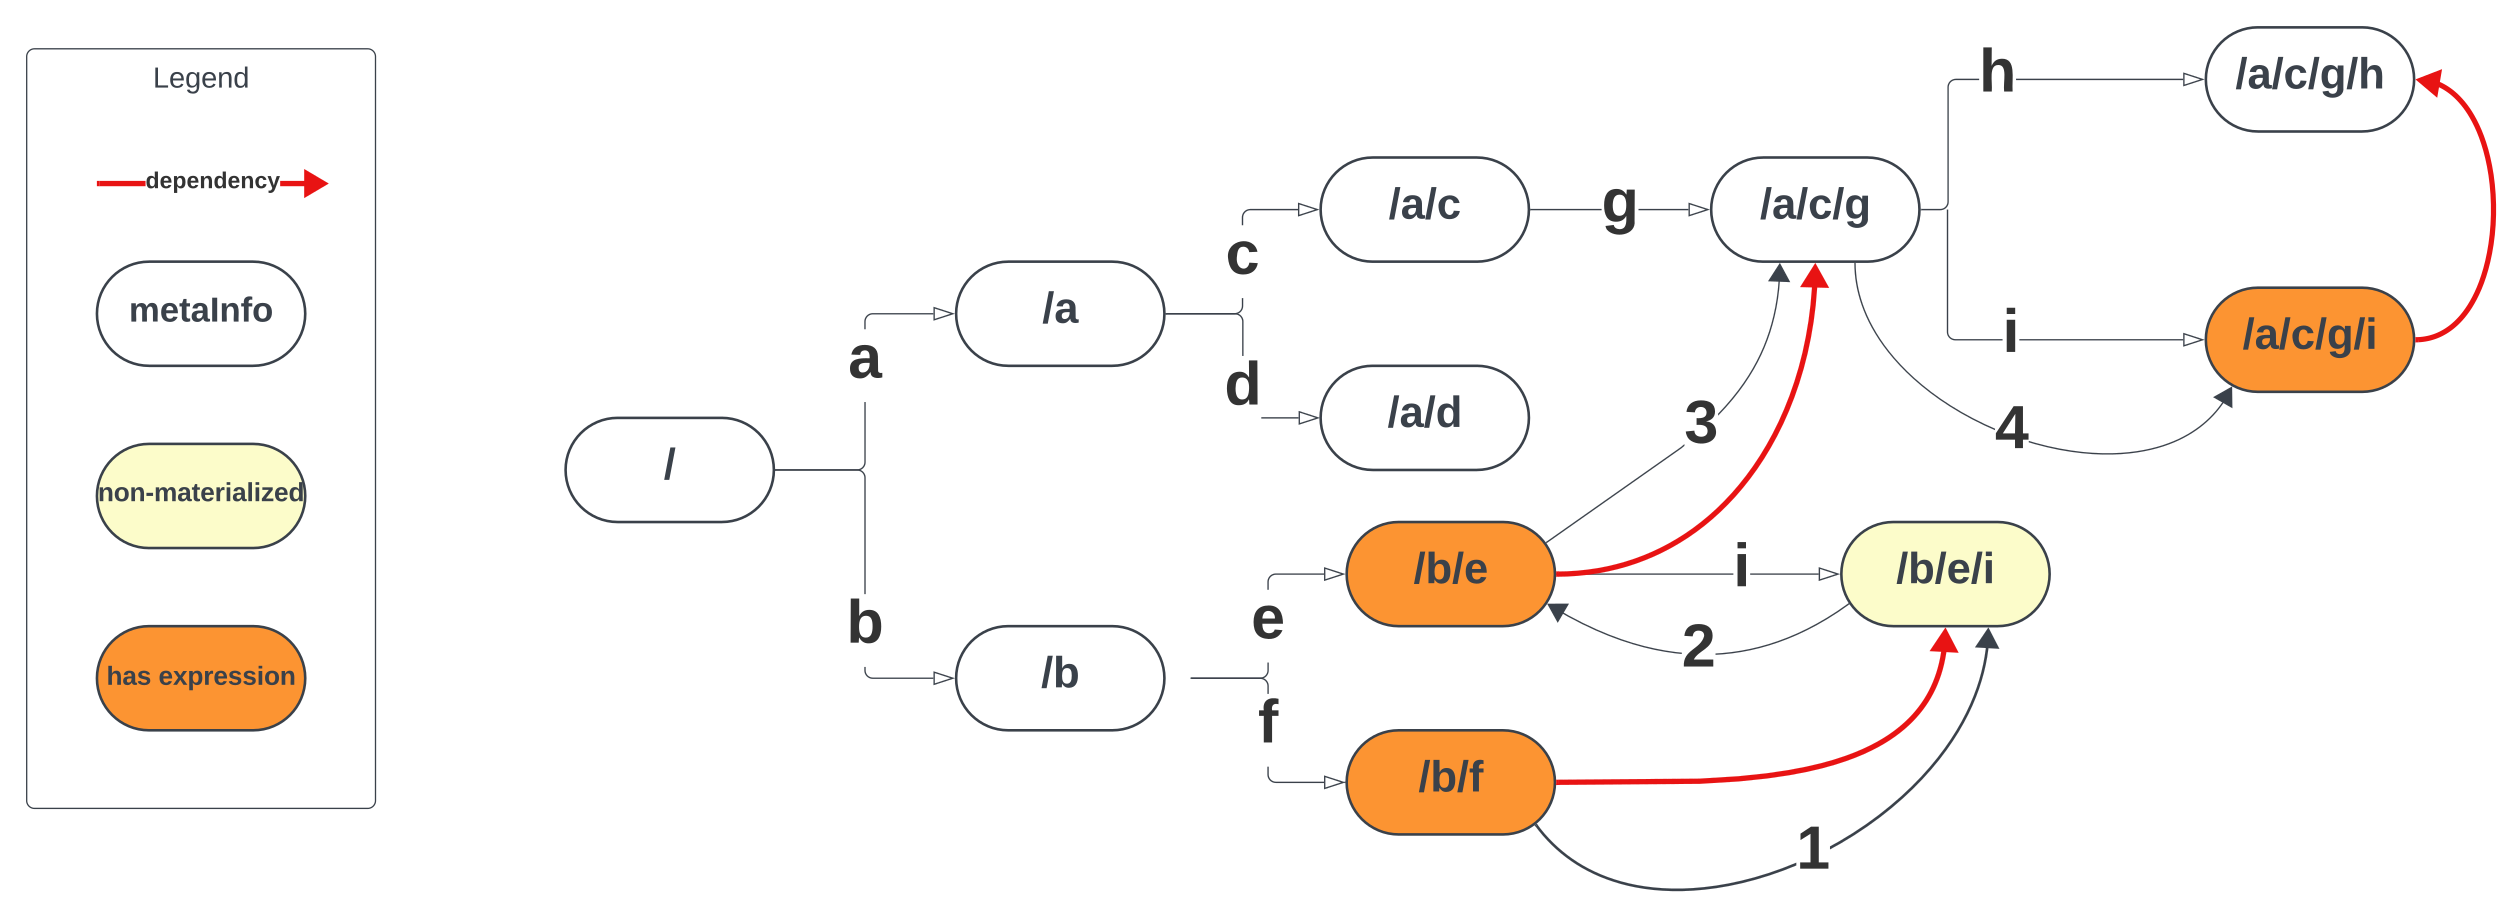 <svg xmlns="http://www.w3.org/2000/svg" xmlns:xlink="http://www.w3.org/1999/xlink" xmlns:lucid="lucid" width="1920.43" height="688.94"><g transform="translate(697.55 -389)" lucid:page-tab-id="psbGqmE.dBSt"><path d="M-1000 0h2500v1500h-2500z" fill="#fff"/><path d="M-32.58 744.02l-.08 1-.23 1-.38.93-.54.87-.66.78-.78.66-.87.53-.94.38-1 .24-1 .08h-62.5v-1h62.47l.88-.07.84-.2.8-.33.73-.45.66-.56.57-.67.45-.73.33-.8.2-.84.07-.88v-46.13h1zM19.54 630.5h-46.6l-.88.07-.84.2-.8.33-.73.45-.66.56-.56.67-.46.73-.33.8-.2.84-.08.88v5.83h-1v-5.87l.08-1 .24-1 .4-.93.52-.87.67-.78.77-.66.87-.53.94-.38 1-.24 1-.08h46.64z" stroke="#3a414a" stroke-width=".05" fill="#3a414a"/><path d="M-101.56 750.5h-.55l.02-.5v-.5h.52z" fill="#3a414a"/><path d="M-101.54 750.52h-.6l.04-.5-.02-.54h.58zm-.53-1l.02.5-.03.46h.5v-.96z" stroke="#3a414a" stroke-width=".05" fill="#3a414a"/><path d="M34.3 630l-14.26 4.63v-9.26z" fill="#fff"/><path d="M35.92 630l-16.38 5.32v-10.64zm-15.38 3.95L32.7 630l-12.16-3.95z" stroke="#3a414a" stroke-width=".05" fill="#3a414a"/><use xlink:href="#a" transform="matrix(1,0,0,1,-46.039,641.846) translate(0 37.333)"/><path d="M257.42 624.02l-.07 1-.24 1-.38.93-.54.87-.66.78-.78.66-.87.53-.94.38-1 .24-1 .08h-52.5v-1h52.47l.88-.07.84-.2.8-.33.74-.45.65-.56.57-.67.45-.73.33-.8.2-.84.07-.88V618h1zm42.12-73.52h-36.6l-.88.07-.84.2-.8.33-.73.45-.66.56-.56.67-.46.73-.33.8-.2.84-.08.88V562h-1v-6.02l.08-1 .24-1 .4-.93.52-.87.67-.78.77-.66.87-.53.94-.38 1-.24 1-.08h36.64z" stroke="#3a414a" stroke-width=".05" fill="#3a414a"/><path d="M198.44 630.5h-.55l.03-.5-.02-.5h.54z" fill="#3a414a"/><path d="M198.46 630.52h-.6l.04-.5-.02-.54h.58zm-.53-1l.02.5-.03.46h.5v-.96z" stroke="#3a414a" stroke-width=".05" fill="#3a414a"/><path d="M314.3 550l-14.26 4.63v-9.26z" fill="#fff"/><path d="M315.92 550l-16.38 5.32v-10.64zm-15.38 3.95L312.7 550l-12.16-3.95z" stroke="#3a414a" stroke-width=".05" fill="#3a414a"/><use xlink:href="#b" transform="matrix(1,0,0,1,243.961,562) translate(0 37.333)"/><path d="M300.04 709.5v1h-28.67v-1zm-47.85-79.92l.98.24.94.4.88.52.77.66.66.78.54.87.4.94.23.98.07 1v26.46h-1v-26.42l-.07-.88-.2-.84-.33-.8-.45-.73-.56-.66-.65-.55-.73-.45-.8-.33-.84-.2-.88-.07h-52.73v-1h52.77z" stroke="#3a414a" stroke-width=".05" fill="#3a414a"/><path d="M198.44 630.5h-.55l.03-.5-.02-.5h.54z" fill="#3a414a"/><path d="M198.46 630.52h-.6l.04-.5-.02-.54h.58zm-.53-1l.02.5-.03.46h.5v-.96z" stroke="#3a414a" stroke-width=".05" fill="#3a414a"/><path d="M314.8 710l-14.26 4.63v-9.26z" fill="#fff"/><path d="M316.42 710l-16.38 5.32v-10.64zm-15.38 3.95L313.2 710l-12.16-3.95z" stroke="#3a414a" stroke-width=".05" fill="#3a414a"/><use xlink:href="#c" transform="matrix(1,0,0,1,242.979,662.44) translate(0 37.333)"/><path d="M-32.58 903.98l.07.88.2.84.32.8.46.73.55.66.66.55.73.45.8.33.83.2.88.07h46.6v1H-27.1l-1-.08-1-.24-.93-.4-.87-.52-.77-.66-.67-.78-.53-.87-.4-.94-.23-.98-.08-1v-2.66h1zm-5.48-154.4l1 .24.94.4.86.52.78.66.66.78.54.87.4.94.23.98.07 1v89.38h-1v-89.34l-.07-.88-.2-.84-.33-.8-.45-.73-.56-.66-.64-.55-.74-.45-.8-.33-.84-.2-.88-.07h-62.48v-1h62.52z" stroke="#3a414a" stroke-width=".05" fill="#3a414a"/><path d="M-101.56 750.5h-.55l.02-.5v-.5h.52z" fill="#3a414a"/><path d="M-101.54 750.52h-.6l.04-.5-.02-.54h.58zm-.53-1l.02.5-.03.46h.5v-.96z" stroke="#3a414a" stroke-width=".05" fill="#3a414a"/><path d="M34.3 910l-14.26 4.63v-9.26z" fill="#fff"/><path d="M35.92 910l-16.38 5.32v-10.64zm-15.38 3.95L32.7 910l-12.16-3.95z" stroke="#3a414a" stroke-width=".05" fill="#3a414a"/><use xlink:href="#d" transform="matrix(1,0,0,1,-47.271,845.357) translate(0 37.333)"/><path d="M277.05 904.02l-.08 1-.24 1-.4.93-.52.87-.65.78-.78.66-.87.53-.94.38-1 .24-1 .08h-52.9v-1h52.87l.88-.07.85-.2.8-.33.73-.45.66-.56.56-.67.45-.73.33-.8.2-.84.07-.88V898h1zm42.5-73.52h-36.98l-.88.07-.85.2-.8.33-.73.45-.66.56-.56.67-.45.73-.33.8-.2.84-.07.88V842h-1v-6.02l.08-1 .24-1 .38-.93.54-.87.65-.78.78-.66.87-.53.94-.38 1-.24 1-.08h37z" stroke="#3a414a" stroke-width=".05" fill="#3a414a"/><path d="M217.7 910.5h-.53v-1h.52z" stroke="#3a414a" stroke-width=".05" fill="#3a414a"/><path d="M334.3 830l-14.26 4.63v-9.26z" fill="#fff"/><path d="M335.92 830l-16.38 5.32v-10.64zm-15.38 3.95L332.7 830l-12.16-3.95z" stroke="#3a414a" stroke-width=".05" fill="#3a414a"/><use xlink:href="#e" transform="matrix(1,0,0,1,263.585,842) translate(0 37.333)"/><path d="M277.05 983.98l.07.88.2.84.33.8.45.73.56.66.66.55.73.45.8.33.84.2.87.07h36.97v1h-37l-1-.08-1-.24-.94-.4-.87-.52-.78-.66-.66-.78-.55-.87-.38-.94-.24-.98-.08-1V978h1zm-5.5-74.4l1 .24.95.4.87.52.78.66.66.78.54.87.4.94.23.98.08 1V922h-1v-5.98l-.07-.88-.2-.84-.33-.8-.45-.73-.56-.66-.66-.55-.74-.45-.8-.33-.83-.2-.87-.07h-52.86v-1h52.9z" stroke="#3a414a" stroke-width=".05" fill="#3a414a"/><path d="M217.7 910.5h-.53v-1h.52z" stroke="#3a414a" stroke-width=".05" fill="#3a414a"/><path d="M334.3 990l-14.26 4.63v-9.26z" fill="#fff"/><path d="M335.92 990l-16.38 5.32v-10.64zm-15.38 3.95L332.7 990l-12.16-3.95z" stroke="#3a414a" stroke-width=".05" fill="#3a414a"/><use xlink:href="#f" transform="matrix(1,0,0,1,268.835,922) translate(0 37.333)"/><path d="M532.73 550.5h-54.3v-1h54.3zm66.8 0h-38.4v-1h38.4z" stroke="#3a414a" stroke-width=".05" fill="#3a414a"/><path d="M478.44 550.5h-.55l.03-.5-.02-.5h.54z" fill="#3a414a"/><path d="M478.46 550.52h-.6l.04-.5-.02-.54h.58zm-.53-1l.02.5-.03.46h.5v-.96z" stroke="#3a414a" stroke-width=".05" fill="#3a414a"/><path d="M614.3 550l-14.26 4.63v-9.26z" fill="#fff"/><path d="M615.92 550l-16.38 5.32v-10.64zm-15.38 3.95L612.7 550l-12.16-3.95z" stroke="#3a414a" stroke-width=".05" fill="#3a414a"/><use xlink:href="#g" transform="matrix(1,0,0,1,532.729,522) translate(0 37.333)"/><path d="M822.73 450.5h-17.8l-.87.07-.83.2-.8.33-.74.45-.66.56-.56.67-.46.73-.32.8-.2.84-.08.88v88l-.07 1-.24 1-.38.93-.54.87-.66.78-.77.66-.87.53-.95.38-1 .24-1 .08h-14.5v-1h14.47l.88-.07.84-.2.8-.33.74-.45.65-.56.57-.67.45-.73.33-.8.2-.84.07-.88v-88l.08-1 .24-1 .4-.93.52-.87.67-.78.77-.66.87-.53.94-.38 1-.24 1-.08h17.83zm156.8 0h-128.4v-1h128.4z" stroke="#3a414a" stroke-width=".05" fill="#3a414a"/><path d="M778.44 550.5h-.55l.02-.5v-.5h.52z" fill="#3a414a"/><path d="M778.46 550.52h-.6l.04-.5-.02-.54h.58zm-.53-1l.02.5-.03.46h.5v-.96z" stroke="#3a414a" stroke-width=".05" fill="#3a414a"/><path d="M994.3 450l-14.26 4.63v-9.26z" fill="#fff"/><path d="M995.92 450l-16.38 5.32v-10.64zm-15.38 3.95L992.7 450l-12.16-3.95z" stroke="#3a414a" stroke-width=".05" fill="#3a414a"/><use xlink:href="#h" transform="matrix(1,0,0,1,822.729,422) translate(0 37.333)"/><path d="M798.96 643.98l.06.88.2.84.34.8.45.73.57.66.65.55.74.45.8.33.84.2.88.07h36.23v1h-36.26l-1-.08-1-.24-.94-.4-.87-.52-.77-.66-.66-.78-.54-.87-.4-.94-.23-.98-.07-1V550.5h1zm180.58 5.52v1H853.67v-1zM798.96 550.5h-1v-.5h1z" stroke="#3a414a" stroke-width=".05" fill="#3a414a"/><path d="M994.3 650l-14.26 4.63v-9.26z" fill="#fff"/><path d="M995.92 650l-16.38 5.32v-10.64zm-15.38 3.95L992.7 650l-12.16-3.95z" stroke="#3a414a" stroke-width=".05" fill="#3a414a"/><use xlink:href="#i" transform="matrix(1,0,0,1,840.708,622) translate(0 37.333)"/><path d="M-143.08 710c22.1 0 40 17.9 40 40s-17.9 40-40 40h-80c-22.1 0-40-17.9-40-40s17.9-40 40-40z" stroke="#3a414a" stroke-width="2" fill="#fff"/><use xlink:href="#j" transform="matrix(1,0,0,1,-258.077,715) translate(70.37 41.979)"/><path d="M156.92 590c22.1 0 40 17.9 40 40s-17.9 40-40 40h-80c-22.1 0-40-17.9-40-40s17.9-40 40-40z" stroke="#3a414a" stroke-width="2" fill="#fff"/><use xlink:href="#k" transform="matrix(1,0,0,1,41.923,595) translate(61.111 41.979)"/><path d="M156.92 870c22.1 0 40 17.9 40 40s-17.9 40-40 40h-80c-22.1 0-40-17.9-40-40s17.9-40 40-40z" stroke="#3a414a" stroke-width="2" fill="#fff"/><use xlink:href="#l" transform="matrix(1,0,0,1,41.923,875) translate(60.231 41.979)"/><path d="M436.92 670c22.1 0 40 17.9 40 40s-17.9 40-40 40h-80c-22.1 0-40-17.9-40-40s17.9-40 40-40z" stroke="#3a414a" stroke-width="2" fill="#fff"/><use xlink:href="#m" transform="matrix(1,0,0,1,321.923,675) translate(46.343 41.979)"/><path d="M456.92 950c22.1 0 40 17.9 40 40s-17.9 40-40 40h-80c-22.1 0-40-17.9-40-40s17.9-40 40-40z" stroke="#3a414a" stroke-width="2" fill="#fc9432"/><use xlink:href="#n" transform="matrix(1,0,0,1,341.923,955) translate(50.093 41.979)"/><path d="M335.82 990h-.2.2" stroke="#3a414a" stroke-linejoin="round" fill="none"/><path d="M335.92 990l.02.5h-.53v-1h.55z" stroke="#3a414a" stroke-width=".05" fill="#3a414a"/><path d="M335.92 990l.02.5h-.13v-1h.15z" stroke="#3a414a" stroke-width=".05" fill="#3a414a"/><path d="M436.92 510c22.1 0 40 17.9 40 40s-17.9 40-40 40h-80c-22.1 0-40-17.9-40-40s17.9-40 40-40z" stroke="#3a414a" stroke-width="2" fill="#fff"/><use xlink:href="#o" transform="matrix(1,0,0,1,321.923,515) translate(47.222 41.979)"/><path d="M736.92 510c22.1 0 40 17.9 40 40s-17.9 40-40 40h-80c-22.1 0-40-17.9-40-40s17.9-40 40-40z" stroke="#3a414a" stroke-width="2" fill="#fff"/><use xlink:href="#p" transform="matrix(1,0,0,1,621.923,515) translate(32.454 41.979)"/><path d="M1116.92 410c22.1 0 40 17.9 40 40s-17.9 40-40 40h-80c-22.1 0-40-17.9-40-40s17.9-40 40-40z" stroke="#3a414a" stroke-width="2" fill="#fff"/><use xlink:href="#q" transform="matrix(1,0,0,1,1001.923,415) translate(17.685 41.979)"/><path d="M1116.92 610c22.1 0 40 17.9 40 40s-17.9 40-40 40h-80c-22.1 0-40-17.9-40-40s17.9-40 40-40z" stroke="#3a414a" stroke-width="2" fill="#fc9432"/><use xlink:href="#r" transform="matrix(1,0,0,1,1001.923,615) translate(23.194 41.979)"/><path d="M456.92 790c22.1 0 40 17.9 40 40s-17.9 40-40 40h-80c-22.1 0-40-17.9-40-40s17.9-40 40-40z" stroke="#3a414a" stroke-width="2" fill="#fc9432"/><use xlink:href="#s" transform="matrix(1,0,0,1,341.923,795) translate(46.343 41.979)"/><path d="M836.92 790c22.1 0 40 17.9 40 40s-17.9 40-40 40h-80c-22.1 0-40-17.9-40-40s17.9-40 40-40z" stroke="#3a414a" stroke-width="2" fill="#fcfcca"/><use xlink:href="#t" transform="matrix(1,0,0,1,721.923,795) translate(37.083 41.979)"/><path d="M633.93 830.5h-135.5v-1h135.5zm65.6 0H646.9v-1h52.64z" stroke="#3a414a" stroke-width=".05" fill="#3a414a"/><path d="M498.44 830.5h-.55l.03-.5-.02-.5h.54z" fill="#3a414a"/><path d="M498.46 830.52h-.6l.04-.5-.02-.54h.58zm-.53-1l.02.5-.03.46h.5v-.96z" stroke="#3a414a" stroke-width=".05" fill="#3a414a"/><path d="M714.3 830l-14.26 4.63v-9.26z" fill="#fff"/><path d="M715.92 830l-16.38 5.32v-10.64zm-15.38 3.95L712.7 830l-12.16-3.95z" stroke="#3a414a" stroke-width=".05" fill="#3a414a"/><use xlink:href="#i" transform="matrix(1,0,0,1,633.927,802) translate(0 37.333)"/><path d="M698.57 604.3l-.26 6.27-1.07 12.86-1.6 12.65-2.1 12.37L691 660.5l-3 11.68-3.4 11.26-3.76 10.83-4.1 10.37-4.4 9.9-4.68 9.4-4.9 8.92-5.1 8.44-5.3 7.97-5.46 7.5-5.6 7.06-5.7 6.63-5.84 6.2-5.93 5.82-6.02 5.43-6.13 5.08-6.2 4.7-6.3 4.4-6.4 4.04-6.47 3.75-6.58 3.44-6.68 3.15-6.8 2.86-6.9 2.58-7.06 2.3-7.2 2-7.35 1.72-7.52 1.44-7.72 1.14-7.93.83-8.17.53-6.4.13-.07-4 6.3-.13 8-.5 7.76-.82 7.56-1.1 7.36-1.4 7.2-1.7 7.02-1.96 6.9-2.24 6.75-2.5 6.64-2.8 6.52-3.08 6.43-3.36 6.33-3.66 6.25-3.96 6.16-4.28 6.07-4.62 6-4.96 5.9-5.3 5.8-5.7 5.73-6.1 5.6-6.5 5.5-6.93 5.35-7.37 5.2-7.83 5.02-8.3 4.83-8.77 4.6-9.25 4.32-9.74 4.05-10.22 3.7-10.67 3.36-11.1 2.96-11.5 2.5-11.9 2.08-12.2 1.57-12.5 1.07-12.7.26-6.16z" stroke="#e81313" stroke-width=".05" fill="#e81313"/><path d="M500.02 831.96l-2.22.04.13-2-.08-2 2.1-.04z" fill="#e81313"/><path d="M500.05 831.98l-2.28.05.13-2.02-.07-2.02 2.13-.05zm-2.17-3.95l.07 1.98-.12 1.98 2.17-.05-.1-3.95z" stroke="#e81313" stroke-width=".05" fill="#e81313"/><path d="M704.08 608.05l-15.26-.43 8-12.7z" fill="#e81313"/><path d="M707.53 610.15l-22.28-.63L696.92 591zm-15.15-4.43l8.25.23-3.93-7.1z" stroke="#e81313" stroke-width=".05" fill="#e81313"/><path d="M1159.93 649.96l1.9-.12 1.86-.2 1.8-.27 1.8-.34 1.75-.4 1.72-.5 1.7-.54 1.7-.64 1.66-.7 1.66-.78 1.64-.87 1.65-.94 1.65-1.05 1.66-1.15 1.68-1.26 1.67-1.4 1.7-1.52 1.7-1.68 1.73-1.83 1.74-2.02 1.76-2.23 1.78-2.45 1.8-2.7 1.8-3 1.82-3.3 1.82-3.66 1.8-4.02 1.76-4.46 1.7-4.92 1.63-5.4 1.5-5.87 1.35-6.38 1.16-6.84.92-7.24.64-7.57.32-7.8v-7.83l-.32-7.78-.64-7.58-.9-7.25-1.17-6.84-1.35-6.37-1.5-5.88-1.64-5.4-1.7-4.9-1.77-4.47-1.8-4.02-1.82-3.66-1.82-3.3-1.8-3-1.8-2.7-1.78-2.45-1.76-2.22-1.75-2.02-1.72-1.84-1.7-1.68-1.7-1.52-1.68-1.4-1.67-1.26-1.65-1.15-1.66-1.06-1.66-.95-1.66-.88-1.66-.78-1.67-.7-1.68-.63-1.5-.48" stroke="#e81313" stroke-width="4" stroke-linejoin="round" fill="none"/><path d="M1160.02 651.96l-2.22.04.13-2-.08-2 2.1-.04z" stroke="#e81313" stroke-width=".05" fill="#e81313"/><path d="M1161.8 450.65l14-5.4-2.54 15.07z" stroke="#e81313" stroke-width="4" fill="#e81313"/><path d="M798.27 884.37l-.06.73-.62 4.98-.8 4.68-.93 4.42-1.07 4.18-1.2 3.98-1.33 3.8-1.44 3.65-1.55 3.5-1.7 3.4-1.8 3.28-1.92 3.2-2.07 3.1-2.2 3.04-2.37 2.98-2.54 2.93-2.7 2.88-2.92 2.86-3.14 2.83-3.4 2.8-3.66 2.77-4 2.78-4.36 2.77-4.8 2.77-5.3 2.75-5.9 2.77-6.6 2.77-7.44 2.76-8.5 2.76-9.83 2.74-11.5 2.7-13.78 2.62-16.92 2.48-21.67 2.26-30.15 1.85-108.14.82-.03-4 108.04-.83 29.96-1.84 21.5-2.24 16.75-2.47 13.6-2.6 11.36-2.64 9.68-2.7 8.35-2.72 7.3-2.7 6.44-2.7 5.74-2.7 5.16-2.7 4.65-2.68 4.23-2.68 3.86-2.68 3.53-2.7 3.26-2.68 3-2.7 2.8-2.75 2.6-2.75 2.4-2.8 2.26-2.85 2.1-2.9 2-2.98 1.83-3.04 1.72-3.14 1.6-3.24 1.5-3.36 1.38-3.5 1.27-3.63 1.15-3.8 1.04-4.04.9-4.25.76-4.5.6-4.82.06-.64z" stroke="#e81313" stroke-width=".05" fill="#e81313"/><path d="M500 992h-2.2l.13-2-.08-2h2.1z" fill="#e81313"/><path d="M500.02 992l-2.25.03.13-2.02-.07-2.02 2.16-.02zm-2.14-3.98l.07 2-.12 1.96 2.14-.02-.03-3.95z" stroke="#e81313" stroke-width=".05" fill="#e81313"/><path d="M803.6 888.24l-15.25-.86 8.35-12.46z" fill="#e81313"/><path d="M807 890.44l-22.26-1.26L796.92 871zm-15.03-4.86l8.24.47-3.72-7.2z" stroke="#e81313" stroke-width=".05" fill="#e81313"/><path d="M-677.05 432.5a6 6 0 0 1 6-6h255.95a6 6 0 0 1 6 6V1004a6 6 0 0 1-6 6h-255.95a6 6 0 0 1-6-6z" stroke="#3a414a" fill="#fff"/><use xlink:href="#u" transform="matrix(1,0,0,1,-665.05,438.5) translate(84.963 17.778)"/><path d="M-503.08 590c22.1 0 40 17.9 40 40s-17.9 40-40 40h-80c-22.1 0-40-17.9-40-40s17.9-40 40-40z" stroke="#3a414a" stroke-width="2" fill="#fff"/><use xlink:href="#v" transform="matrix(1,0,0,1,-618.077,595) translate(19.593 41.021)"/><path d="M-585.78 532h-35.3v-4h35.3zm127.52 0h-24.06v-4h24.06z" stroke="#e81313" stroke-width=".05" fill="#e81313"/><path d="M-621.02 532h-2.06v-4h2.06z" stroke="#e81313" stroke-width=".05" fill="#e81313"/><path d="M-448.96 530l-12.9 7.64v-15.28z" fill="#e81313"/><path d="M-445.03 530l-18.84 11.14v-22.28zm-14.84 4.13l6.98-4.13-6.97-4.13z" stroke="#e81313" stroke-width=".05" fill="#e81313"/><use xlink:href="#w" transform="matrix(1,0,0,1,-585.782,519.333) translate(0 14.222)"/><path d="M-503.08 730c22.1 0 40 17.9 40 40s-17.9 40-40 40h-80c-22.1 0-40-17.9-40-40s17.9-40 40-40z" stroke="#3a414a" stroke-width="2" fill="#fcfcca"/><use xlink:href="#x" transform="matrix(1,0,0,1,-618.077,735) translate(-4.278 39)"/><path d="M-503.08 870c22.1 0 40 17.9 40 40s-17.9 40-40 40h-80c-22.1 0-40-17.9-40-40s17.9-40 40-40z" stroke="#3a414a" stroke-width="2" fill="#fc9432"/><use xlink:href="#y" transform="matrix(1,0,0,1,-618.077,875) translate(2.333 40.062)"/><use xlink:href="#z" transform="matrix(1,0,0,1,-618.077,875) translate(42.278 40.062)"/><path d="M485.95 1025.76l3.16 3.82 3.28 3.62 3.38 3.44 3.5 3.27 3.6 3.1 3.73 2.97 3.86 2.8 4.02 2.67 4.18 2.52 4.35 2.38 4.54 2.24 4.73 2.1 4.95 1.95 5.18 1.8 5.44 1.63 5.7 1.46 6 1.27 6.33 1.05 6.65.83 7.02.58 7.4.3h7.8l8.22-.37 8.63-.75 9.06-1.15 9.48-1.62 9.88-2.12 10.24-2.64 10.55-3.2 10.8-3.78 10.7-4.25v2.14l-10 3.98-10.87 3.8-10.63 3.22-10.32 2.67-9.96 2.14-9.57 1.63-9.14 1.17-8.72.75-8.3.35h-7.88l-7.48-.3-7.1-.58-6.74-.84-6.4-1.08-6.1-1.28-5.78-1.48-5.5-1.67-5.27-1.82-5.03-1.97-4.8-2.13-4.62-2.3-4.42-2.4-4.25-2.57-4.07-2.7-3.94-2.87-3.82-3-3.67-3.16-3.54-3.33-3.43-3.5-3.33-3.68-3.22-3.9-2.5-3.28 1.6-1.22zm344.58-145.72l-.13 2.16-.6 5.76-.85 5.83-1.12 5.9-1.4 6-1.7 6.1-2 6.22-2.36 6.34-2.7 6.47-3.1 6.6-3.52 6.74-3.96 6.88-4.46 7.03-4.96 7.15-5.5 7.27-6.1 7.37-6.67 7.43-7.3 7.48-7.9 7.45-8.55 7.4-9.12 7.24-9.67 7.04-10.14 6.76-10.53 6.4-7.98 4.4v-2.3l6.97-3.84 10.45-6.35 10.07-6.7 9.6-7 9.05-7.2 8.48-7.32 7.86-7.4 7.25-7.4 6.63-7.4 6.03-7.3 5.46-7.2 4.9-7.08 4.4-6.95 3.93-6.8 3.47-6.68 3.06-6.52 2.68-6.4 2.33-6.25 2-6.14 1.66-6.02 1.37-5.9 1.1-5.84.85-5.75.6-5.67.12-2.1z" stroke="#3a414a" stroke-width=".05" fill="#3a414a"/><path d="M483.5 1022.52l-1.6 1.22-.64-.84 1.6-1.18z" fill="#3a414a"/><path d="M483.52 1022.53l-1.63 1.24-.67-.87 1.65-1.22zm-2.22.38l.6.8 1.55-1.18-.58-.77z" stroke="#3a414a" stroke-width=".05" fill="#3a414a"/><path d="M836.63 886.3l-15.24-.9 8.35-12.44z" fill="#3a414a"/><path d="M838.33 887.4l-18.75-1.1 10.3-15.3zm-15.13-2.88l11.74.67-5.3-10.28z" stroke="#3a414a" stroke-width=".05" fill="#3a414a"/><use xlink:href="#A" transform="matrix(1,0,0,1,682.299,1018.938) translate(0 37.333)"/><path d="M722.73 853.45l-8.13 5.68-8.25 5.25-7.98 4.62-7.76 4.07-7.55 3.57-7.4 3.12-7.28 2.72-7.18 2.34-7.1 2-7.07 1.66-7.03 1.35-7.03 1.05-7.06.75-5.6.36v-1l5.53-.37 7-.75 7-1.04 7-1.34 7-1.65 7.07-1.98 7.13-2.33 7.24-2.7 7.37-3.1 7.52-3.57 7.72-4.05 7.95-4.6 8.2-5.23 8.13-5.67zm-215.44 8.3l11.07 5.78 10.42 4.9 9.84 4.12 9.35 3.47 8.92 2.9 8.56 2.37 8.25 1.9 7.97 1.52 7.74 1.14 4.92.5v1.02l-5.05-.53-7.77-1.14-8-1.5-8.3-1.94-8.6-2.4-8.97-2.9-9.4-3.48-9.88-4.15-10.45-4.9-11.12-5.8-10.2-5.9.5-.86z" stroke="#3a414a" stroke-width=".05" fill="#3a414a"/><path d="M723.16 853.16l-.44.3-.57-.82.4-.3z" fill="#3a414a"/><path d="M723.2 853.16l-.48.34-.6-.87.45-.3zm-1-.5l.53.76.4-.27-.57-.76z" stroke="#3a414a" stroke-width=".05" fill="#3a414a"/><path d="M499.06 866.38l-7.25-13.13 15-.03z" fill="#3a414a"/><path d="M499.05 867.4l-8.1-14.64 16.73-.04zm-6.4-13.65l6.42 11.62 6.86-11.65z" stroke="#3a414a" stroke-width=".05" fill="#3a414a"/><use xlink:href="#B" transform="matrix(1,0,0,1,594.365,863.657) translate(0 37.333)"/><path d="M596.35 731.5l-2.3 1.9-103.3 72.68-.58-.82 103.28-72.65 2.9-2.4zm73.7-133.6l-.23 5.48-.64 7.72-.9 7.25-1.15 6.87-1.4 6.55-1.6 6.28-1.8 6.06-2.05 5.9-2.27 5.74-2.5 5.66-2.77 5.6-3.06 5.58-3.4 5.6-3.74 5.67-4.2 5.78-4.73 5.98-5.38 6.26-5.95 6.34v-1.46l5.2-5.55 5.36-6.23 4.7-5.94 4.17-5.75 3.74-5.64 3.36-5.56 3.04-5.55 2.75-5.56 2.5-5.6 2.24-5.73 2.03-5.84 1.8-6.02 1.6-6.24 1.37-6.5 1.15-6.83.9-7.2.62-7.68.22-5.47z" stroke="#3a414a" stroke-width=".05" fill="#3a414a"/><path d="M490.76 806.08l-.42.3-.6-.82.44-.3z" fill="#3a414a"/><path d="M490.8 806.08l-.46.32-.63-.85.5-.33zm-1-.5l.55.75.37-.26-.55-.78z" stroke="#3a414a" stroke-width=".05" fill="#3a414a"/><path d="M676.78 605.18l-15.26-.6 8.14-12.6z" fill="#3a414a"/><path d="M677.63 605.72l-17-.67L669.7 591zm-15.22-1.6l13.52.53-6.3-11.7z" stroke="#3a414a" stroke-width=".05" fill="#3a414a"/><use xlink:href="#C" transform="matrix(1,0,0,1,596.349,691.84) translate(0 37.333)"/><path d="M1014.37 692.23l-1.38 2.4-1.88 2.93-1.96 2.82-2.05 2.7-2.14 2.6-2.26 2.52-2.37 2.4-2.5 2.35-2.6 2.25-2.74 2.18-2.9 2.1-3.04 2.02-3.2 1.94-3.4 1.87-3.6 1.8-3.82 1.7-4.04 1.6-4.3 1.5-4.6 1.37-4.88 1.25-5.22 1.1-5.57.96-5.95.75-6.36.53-6.78.28h-7.23l-7.66-.32-8.13-.7-8.54-1.07-8.95-1.5-9.28-2-9.55-2.44-4.56-1.37v-1.04l4.84 1.44 9.5 2.45 9.26 1.95 8.9 1.5 8.52 1.1 8.08.67 7.63.32h7.2l6.73-.28 6.32-.53 5.9-.75 5.54-.93 5.17-1.1 4.84-1.24 4.54-1.36 4.27-1.5 4-1.57 3.78-1.68 3.56-1.78 3.35-1.84 3.17-1.93 3-2 2.87-2.07 2.7-2.15 2.57-2.22 2.46-2.3 2.34-2.4 2.23-2.47 2.13-2.57 2.02-2.67 1.94-2.8 1.83-2.9 1.37-2.37zM728 594.9l.26 3.9.4 3.92.6 3.94.75 3.97.95 4.02 1.14 4.06 1.33 4.14 1.56 4.2 1.8 4.27 2.04 4.36 2.33 4.45 2.62 4.56 2.95 4.65 3.3 4.77 3.7 4.86 4.1 4.97 4.58 5.07 5.05 5.16 5.57 5.23 6.12 5.27 6.67 5.3 7.24 5.25 7.8 5.18 8.32 5.03 8.8 4.82 9.17 4.56 7.8 3.48v1.1l-8.22-3.67-9.23-4.6-8.82-4.84-8.36-5.06-7.83-5.2-7.26-5.28-6.7-5.32-6.16-5.3-5.6-5.26-5.08-5.2-4.6-5.1-4.14-5-3.72-4.9-3.33-4.78-2.96-4.68-2.65-4.58-2.36-4.5-2.07-4.38-1.8-4.32-1.58-4.23-1.37-4.17-1.14-4.1-.97-4.06-.76-4.02-.6-3.98-.4-3.96-.26-3.94-.06-3.43h1z" stroke="#3a414a" stroke-width=".05" fill="#3a414a"/><path d="M727.94 591.5l-1 .03V591h1z" fill="#3a414a"/><path d="M727.97 591.53l-1.05.02v-.57h1.04zm-1-.5v.47l.95-.02v-.46z" stroke="#3a414a" stroke-width=".05" fill="#3a414a"/><path d="M1016.77 701.7l-13.24-7.6 13.05-7.38z" fill="#3a414a"/><path d="M1017.3 702.58l-14.78-8.47 14.55-8.24zm-12.76-8.46l11.72 6.72-.17-13.27z" stroke="#3a414a" stroke-width=".05" fill="#3a414a"/><use xlink:href="#D" transform="matrix(1,0,0,1,834.982,695.925) translate(0 37.333)"/><defs><path fill="#333" d="M133-34C117-15 103 5 69 4 32 3 11-16 11-54c-1-60 55-63 116-61 1-26-3-47-28-47-18 1-26 9-28 27l-52-2c7-38 36-58 82-57s74 22 75 68l1 82c-1 14 12 18 25 15v27c-30 8-71 5-69-32zm-48 3c29 0 43-24 42-57-32 0-66-3-65 30 0 17 8 27 23 27" id="E"/><use transform="matrix(0.13,0,0,0.13,0,0)" xlink:href="#E" id="a"/><path fill="#333" d="M190-63c-7 42-38 67-86 67-59 0-84-38-90-98-12-110 154-137 174-36l-49 2c-2-19-15-32-35-32-30 0-35 28-38 64-6 74 65 87 74 30" id="F"/><use transform="matrix(0.13,0,0,0.13,0,0)" xlink:href="#F" id="b"/><path fill="#333" d="M88-194c31-1 46 15 58 34l-1-101h50l1 261h-48c-2-10 0-23-3-31C134-8 116 4 84 4 32 4 16-41 15-95c0-56 19-97 73-99zm17 164c33 0 40-30 41-66 1-37-9-64-41-64s-38 30-39 65c0 43 13 65 39 65" id="G"/><use transform="matrix(0.13,0,0,0.13,0,0)" xlink:href="#G" id="c"/><path fill="#333" d="M135-194c52 0 70 43 70 98 0 56-19 99-73 100-30 1-46-15-58-35L72 0H24l1-261h50v104c11-23 29-37 60-37zM114-30c31 0 40-27 40-66 0-37-7-63-39-63s-41 28-41 65c0 36 8 64 40 64" id="H"/><use transform="matrix(0.13,0,0,0.13,0,0)" xlink:href="#H" id="d"/><path fill="#333" d="M185-48c-13 30-37 53-82 52C43 2 14-33 14-96s30-98 90-98c62 0 83 45 84 108H66c0 31 8 55 39 56 18 0 30-7 34-22zm-45-69c5-46-57-63-70-21-2 6-4 13-4 21h74" id="I"/><use transform="matrix(0.13,0,0,0.13,0,0)" xlink:href="#I" id="e"/><path fill="#333" d="M121-226c-27-7-43 5-38 36h38v33H83V0H34v-157H6v-33h28c-9-59 32-81 87-68v32" id="J"/><use transform="matrix(0.13,0,0,0.13,0,0)" xlink:href="#J" id="f"/><path fill="#333" d="M195-6C206 82 75 100 31 46c-4-6-6-13-8-21l49-6c3 16 16 24 34 25 40 0 42-37 40-79-11 22-30 35-61 35-53 0-70-43-70-97 0-56 18-96 73-97 30 0 46 14 59 34l2-30h47zm-90-29c32 0 41-27 41-63 0-35-9-62-40-62-32 0-39 29-40 63 0 36 9 62 39 62" id="K"/><use transform="matrix(0.13,0,0,0.13,0,0)" xlink:href="#K" id="g"/><path fill="#333" d="M114-157C55-157 80-60 75 0H25v-261h50l-1 109c12-26 28-41 61-42 86-1 58 113 63 194h-50c-7-57 23-157-34-157" id="L"/><use transform="matrix(0.13,0,0,0.13,0,0)" xlink:href="#L" id="h"/><path fill="#333" d="M25-224v-37h50v37H25zM25 0v-190h50V0H25" id="M"/><use transform="matrix(0.13,0,0,0.13,0,0)" xlink:href="#M" id="i"/><path fill="#3a414a" d="M4 7l51-268h42L46 7H4" id="N"/><use transform="matrix(0.093,0,0,0.093,0,0)" xlink:href="#N" id="j"/><path fill="#3a414a" d="M133-34C117-15 103 5 69 4 32 3 11-16 11-54c-1-60 55-63 116-61 1-26-3-47-28-47-18 1-26 9-28 27l-52-2c7-38 36-58 82-57s74 22 75 68l1 82c-1 14 12 18 25 15v27c-30 8-71 5-69-32zm-48 3c29 0 43-24 42-57-32 0-66-3-65 30 0 17 8 27 23 27" id="O"/><g id="k"><use transform="matrix(0.093,0,0,0.093,0,0)" xlink:href="#N"/><use transform="matrix(0.093,0,0,0.093,9.259,0)" xlink:href="#O"/></g><path fill="#3a414a" d="M135-194c52 0 70 43 70 98 0 56-19 99-73 100-30 1-46-15-58-35L72 0H24l1-261h50v104c11-23 29-37 60-37zM114-30c31 0 40-27 40-66 0-37-7-63-39-63s-41 28-41 65c0 36 8 64 40 64" id="P"/><g id="l"><use transform="matrix(0.093,0,0,0.093,0,0)" xlink:href="#N"/><use transform="matrix(0.093,0,0,0.093,9.259,0)" xlink:href="#P"/></g><path fill="#3a414a" d="M88-194c31-1 46 15 58 34l-1-101h50l1 261h-48c-2-10 0-23-3-31C134-8 116 4 84 4 32 4 16-41 15-95c0-56 19-97 73-99zm17 164c33 0 40-30 41-66 1-37-9-64-41-64s-38 30-39 65c0 43 13 65 39 65" id="Q"/><g id="m"><use transform="matrix(0.093,0,0,0.093,0,0)" xlink:href="#N"/><use transform="matrix(0.093,0,0,0.093,9.259,0)" xlink:href="#O"/><use transform="matrix(0.093,0,0,0.093,27.778,0)" xlink:href="#N"/><use transform="matrix(0.093,0,0,0.093,37.037,0)" xlink:href="#Q"/></g><path fill="#3a414a" d="M121-226c-27-7-43 5-38 36h38v33H83V0H34v-157H6v-33h28c-9-59 32-81 87-68v32" id="R"/><g id="n"><use transform="matrix(0.093,0,0,0.093,0,0)" xlink:href="#N"/><use transform="matrix(0.093,0,0,0.093,9.259,0)" xlink:href="#P"/><use transform="matrix(0.093,0,0,0.093,29.537,0)" xlink:href="#N"/><use transform="matrix(0.093,0,0,0.093,38.796,0)" xlink:href="#R"/></g><path fill="#3a414a" d="M190-63c-7 42-38 67-86 67-59 0-84-38-90-98-12-110 154-137 174-36l-49 2c-2-19-15-32-35-32-30 0-35 28-38 64-6 74 65 87 74 30" id="S"/><g id="o"><use transform="matrix(0.093,0,0,0.093,0,0)" xlink:href="#N"/><use transform="matrix(0.093,0,0,0.093,9.259,0)" xlink:href="#O"/><use transform="matrix(0.093,0,0,0.093,27.778,0)" xlink:href="#N"/><use transform="matrix(0.093,0,0,0.093,37.037,0)" xlink:href="#S"/></g><path fill="#3a414a" d="M195-6C206 82 75 100 31 46c-4-6-6-13-8-21l49-6c3 16 16 24 34 25 40 0 42-37 40-79-11 22-30 35-61 35-53 0-70-43-70-97 0-56 18-96 73-97 30 0 46 14 59 34l2-30h47zm-90-29c32 0 41-27 41-63 0-35-9-62-40-62-32 0-39 29-40 63 0 36 9 62 39 62" id="T"/><g id="p"><use transform="matrix(0.093,0,0,0.093,0,0)" xlink:href="#N"/><use transform="matrix(0.093,0,0,0.093,9.259,0)" xlink:href="#O"/><use transform="matrix(0.093,0,0,0.093,27.778,0)" xlink:href="#N"/><use transform="matrix(0.093,0,0,0.093,37.037,0)" xlink:href="#S"/><use transform="matrix(0.093,0,0,0.093,55.556,0)" xlink:href="#N"/><use transform="matrix(0.093,0,0,0.093,64.815,0)" xlink:href="#T"/></g><path fill="#3a414a" d="M114-157C55-157 80-60 75 0H25v-261h50l-1 109c12-26 28-41 61-42 86-1 58 113 63 194h-50c-7-57 23-157-34-157" id="U"/><g id="q"><use transform="matrix(0.093,0,0,0.093,0,0)" xlink:href="#N"/><use transform="matrix(0.093,0,0,0.093,9.259,0)" xlink:href="#O"/><use transform="matrix(0.093,0,0,0.093,27.778,0)" xlink:href="#N"/><use transform="matrix(0.093,0,0,0.093,37.037,0)" xlink:href="#S"/><use transform="matrix(0.093,0,0,0.093,55.556,0)" xlink:href="#N"/><use transform="matrix(0.093,0,0,0.093,64.815,0)" xlink:href="#T"/><use transform="matrix(0.093,0,0,0.093,85.093,0)" xlink:href="#N"/><use transform="matrix(0.093,0,0,0.093,94.352,0)" xlink:href="#U"/></g><path fill="#3a414a" d="M25-224v-37h50v37H25zM25 0v-190h50V0H25" id="V"/><g id="r"><use transform="matrix(0.093,0,0,0.093,0,0)" xlink:href="#N"/><use transform="matrix(0.093,0,0,0.093,9.259,0)" xlink:href="#O"/><use transform="matrix(0.093,0,0,0.093,27.778,0)" xlink:href="#N"/><use transform="matrix(0.093,0,0,0.093,37.037,0)" xlink:href="#S"/><use transform="matrix(0.093,0,0,0.093,55.556,0)" xlink:href="#N"/><use transform="matrix(0.093,0,0,0.093,64.815,0)" xlink:href="#T"/><use transform="matrix(0.093,0,0,0.093,85.093,0)" xlink:href="#N"/><use transform="matrix(0.093,0,0,0.093,94.352,0)" xlink:href="#V"/></g><path fill="#3a414a" d="M185-48c-13 30-37 53-82 52C43 2 14-33 14-96s30-98 90-98c62 0 83 45 84 108H66c0 31 8 55 39 56 18 0 30-7 34-22zm-45-69c5-46-57-63-70-21-2 6-4 13-4 21h74" id="W"/><g id="s"><use transform="matrix(0.093,0,0,0.093,0,0)" xlink:href="#N"/><use transform="matrix(0.093,0,0,0.093,9.259,0)" xlink:href="#P"/><use transform="matrix(0.093,0,0,0.093,29.537,0)" xlink:href="#N"/><use transform="matrix(0.093,0,0,0.093,38.796,0)" xlink:href="#W"/></g><g id="t"><use transform="matrix(0.093,0,0,0.093,0,0)" xlink:href="#N"/><use transform="matrix(0.093,0,0,0.093,9.259,0)" xlink:href="#P"/><use transform="matrix(0.093,0,0,0.093,29.537,0)" xlink:href="#N"/><use transform="matrix(0.093,0,0,0.093,38.796,0)" xlink:href="#W"/><use transform="matrix(0.093,0,0,0.093,57.315,0)" xlink:href="#N"/><use transform="matrix(0.093,0,0,0.093,66.574,0)" xlink:href="#V"/></g><path fill="#3a414a" d="M30 0v-248h33v221h125V0H30" id="X"/><path fill="#3a414a" d="M100-194c63 0 86 42 84 106H49c0 40 14 67 53 68 26 1 43-12 49-29l28 8c-11 28-37 45-77 45C44 4 14-33 15-96c1-61 26-98 85-98zm52 81c6-60-76-77-97-28-3 7-6 17-6 28h103" id="Y"/><path fill="#3a414a" d="M177-190C167-65 218 103 67 71c-23-6-38-20-44-43l32-5c15 47 100 32 89-28v-30C133-14 115 1 83 1 29 1 15-40 15-95c0-56 16-97 71-98 29-1 48 16 59 35 1-10 0-23 2-32h30zM94-22c36 0 50-32 50-73 0-42-14-75-50-75-39 0-46 34-46 75s6 73 46 73" id="Z"/><path fill="#3a414a" d="M117-194c89-4 53 116 60 194h-32v-121c0-31-8-49-39-48C34-167 62-67 57 0H25l-1-190h30c1 10-1 24 2 32 11-22 29-35 61-36" id="aa"/><path fill="#3a414a" d="M85-194c31 0 48 13 60 33l-1-100h32l1 261h-30c-2-10 0-23-3-31C134-8 116 4 85 4 32 4 16-35 15-94c0-66 23-100 70-100zm9 24c-40 0-46 34-46 75 0 40 6 74 45 74 42 0 51-32 51-76 0-42-9-74-50-73" id="ab"/><g id="u"><use transform="matrix(0.062,0,0,0.062,0,0)" xlink:href="#X"/><use transform="matrix(0.062,0,0,0.062,12.346,0)" xlink:href="#Y"/><use transform="matrix(0.062,0,0,0.062,24.691,0)" xlink:href="#Z"/><use transform="matrix(0.062,0,0,0.062,37.037,0)" xlink:href="#Y"/><use transform="matrix(0.062,0,0,0.062,49.383,0)" xlink:href="#aa"/><use transform="matrix(0.062,0,0,0.062,61.728,0)" xlink:href="#ab"/></g><path fill="#3a414a" d="M220-157c-53 9-28 100-34 157h-49v-107c1-27-5-49-29-50C55-147 81-57 75 0H25l-1-190h47c2 12-1 28 3 38 10-53 101-56 108 0 13-22 24-43 59-42 82 1 51 116 57 194h-49v-107c-1-25-5-48-29-50" id="ac"/><path fill="#3a414a" d="M115-3C79 11 28 4 28-45v-112H4v-33h27l15-45h31v45h36v33H77v99c-1 23 16 31 38 25v30" id="ad"/><path fill="#3a414a" d="M24 0v-248h52V0H24" id="ae"/><path fill="#3a414a" d="M135-194c87-1 58 113 63 194h-50c-7-57 23-157-34-157-59 0-34 97-39 157H25l-1-190h47c2 12-1 28 3 38 12-26 28-41 61-42" id="af"/><path fill="#3a414a" d="M110-194c64 0 96 36 96 99 0 64-35 99-97 99-61 0-95-36-95-99 0-62 34-99 96-99zm-1 164c35 0 45-28 45-65 0-40-10-65-43-65-34 0-45 26-45 65 0 36 10 65 43 65" id="ag"/><g id="v"><use transform="matrix(0.074,0,0,0.074,0,0)" xlink:href="#ac"/><use transform="matrix(0.074,0,0,0.074,23.704,0)" xlink:href="#W"/><use transform="matrix(0.074,0,0,0.074,38.519,0)" xlink:href="#ad"/><use transform="matrix(0.074,0,0,0.074,47.333,0)" xlink:href="#O"/><use transform="matrix(0.074,0,0,0.074,62.148,0)" xlink:href="#ae"/><use transform="matrix(0.074,0,0,0.074,69.556,0)" xlink:href="#af"/><use transform="matrix(0.074,0,0,0.074,85.778,0)" xlink:href="#R"/><use transform="matrix(0.074,0,0,0.074,94.593,0)" xlink:href="#ag"/></g><path fill="#333" d="M135-194c53 0 70 44 70 98 0 56-19 98-73 100-31 1-45-17-59-34 3 33 2 69 2 105H25l-1-265h48c2 10 0 23 3 31 11-24 29-35 60-35zM114-30c33 0 39-31 40-66 0-38-9-64-40-64-56 0-55 130 0 130" id="ah"/><path fill="#333" d="M135-194c87-1 58 113 63 194h-50c-7-57 23-157-34-157-59 0-34 97-39 157H25l-1-190h47c2 12-1 28 3 38 12-26 28-41 61-42" id="ai"/><path fill="#333" d="M123 10C108 53 80 86 19 72V37c35 8 53-11 59-39L3-190h52l48 148c12-52 28-100 44-148h51" id="aj"/><g id="w"><use transform="matrix(0.049,0,0,0.049,0,0)" xlink:href="#G"/><use transform="matrix(0.049,0,0,0.049,10.815,0)" xlink:href="#I"/><use transform="matrix(0.049,0,0,0.049,20.691,0)" xlink:href="#ah"/><use transform="matrix(0.049,0,0,0.049,31.506,0)" xlink:href="#I"/><use transform="matrix(0.049,0,0,0.049,41.383,0)" xlink:href="#ai"/><use transform="matrix(0.049,0,0,0.049,52.198,0)" xlink:href="#G"/><use transform="matrix(0.049,0,0,0.049,63.012,0)" xlink:href="#I"/><use transform="matrix(0.049,0,0,0.049,72.889,0)" xlink:href="#ai"/><use transform="matrix(0.049,0,0,0.049,83.704,0)" xlink:href="#F"/><use transform="matrix(0.049,0,0,0.049,93.58,0)" xlink:href="#aj"/></g><path fill="#3a414a" d="M14-72v-43h91v43H14" id="ak"/><path fill="#3a414a" d="M135-150c-39-12-60 13-60 57V0H25l-1-190h47c2 13-1 29 3 40 6-28 27-53 61-41v41" id="al"/><path fill="#3a414a" d="M25 0v-261h50V0H25" id="am"/><path fill="#3a414a" d="M12 0v-35l95-120H19v-35h142v35L67-36h103V0H12" id="an"/><g id="x"><use transform="matrix(0.056,0,0,0.056,0,0)" xlink:href="#af"/><use transform="matrix(0.056,0,0,0.056,12.167,0)" xlink:href="#ag"/><use transform="matrix(0.056,0,0,0.056,24.333,0)" xlink:href="#af"/><use transform="matrix(0.056,0,0,0.056,36.5,0)" xlink:href="#ak"/><use transform="matrix(0.056,0,0,0.056,43.111,0)" xlink:href="#ac"/><use transform="matrix(0.056,0,0,0.056,60.889,0)" xlink:href="#O"/><use transform="matrix(0.056,0,0,0.056,72,0)" xlink:href="#ad"/><use transform="matrix(0.056,0,0,0.056,78.611,0)" xlink:href="#W"/><use transform="matrix(0.056,0,0,0.056,89.722,0)" xlink:href="#al"/><use transform="matrix(0.056,0,0,0.056,97.5,0)" xlink:href="#V"/><use transform="matrix(0.056,0,0,0.056,103.056,0)" xlink:href="#O"/><use transform="matrix(0.056,0,0,0.056,114.167,0)" xlink:href="#am"/><use transform="matrix(0.056,0,0,0.056,119.722,0)" xlink:href="#V"/><use transform="matrix(0.056,0,0,0.056,125.278,0)" xlink:href="#an"/><use transform="matrix(0.056,0,0,0.056,135.278,0)" xlink:href="#W"/><use transform="matrix(0.056,0,0,0.056,146.389,0)" xlink:href="#Q"/></g><path fill="#3a414a" d="M137-138c1-29-70-34-71-4 15 46 118 7 119 86 1 83-164 76-172 9l43-7c4 19 20 25 44 25 33 8 57-30 24-41C81-84 22-81 20-136c-2-80 154-74 161-7" id="ao"/><g id="y"><use transform="matrix(0.056,0,0,0.056,0,0)" xlink:href="#U"/><use transform="matrix(0.056,0,0,0.056,12.167,0)" xlink:href="#O"/><use transform="matrix(0.056,0,0,0.056,23.278,0)" xlink:href="#ao"/></g><path fill="#3a414a" d="M144 0l-44-69L55 0H2l70-98-66-92h53l41 62 40-62h54l-67 91 71 99h-54" id="ap"/><path fill="#3a414a" d="M135-194c53 0 70 44 70 98 0 56-19 98-73 100-31 1-45-17-59-34 3 33 2 69 2 105H25l-1-265h48c2 10 0 23 3 31 11-24 29-35 60-35zM114-30c33 0 39-31 40-66 0-38-9-64-40-64-56 0-55 130 0 130" id="aq"/><g id="z"><use transform="matrix(0.056,0,0,0.056,0,0)" xlink:href="#W"/><use transform="matrix(0.056,0,0,0.056,11.111,0)" xlink:href="#ap"/><use transform="matrix(0.056,0,0,0.056,22.222,0)" xlink:href="#aq"/><use transform="matrix(0.056,0,0,0.056,34.389,0)" xlink:href="#al"/><use transform="matrix(0.056,0,0,0.056,42.167,0)" xlink:href="#W"/><use transform="matrix(0.056,0,0,0.056,53.278,0)" xlink:href="#ao"/><use transform="matrix(0.056,0,0,0.056,64.389,0)" xlink:href="#ao"/><use transform="matrix(0.056,0,0,0.056,75.5,0)" xlink:href="#V"/><use transform="matrix(0.056,0,0,0.056,81.056,0)" xlink:href="#ag"/><use transform="matrix(0.056,0,0,0.056,93.222,0)" xlink:href="#af"/></g><path fill="#333" d="M23 0v-37h61v-169l-59 37v-38l62-41h46v211h57V0H23" id="ar"/><use transform="matrix(0.13,0,0,0.13,0,0)" xlink:href="#ar" id="A"/><path fill="#333" d="M182-182c0 78-84 86-111 141h115V0H12c-6-101 99-100 120-180 1-22-12-31-33-32-23 0-32 14-35 34l-49-3c5-45 32-70 84-70 51 0 83 22 83 69" id="as"/><use transform="matrix(0.13,0,0,0.13,0,0)" xlink:href="#as" id="B"/><path fill="#333" d="M128-127c34 4 56 21 59 58 7 91-148 94-172 28-4-9-6-17-7-26l51-5c1 24 16 35 40 36 23 0 39-12 38-36-1-31-31-36-65-34v-40c32 2 59-3 59-33 0-20-13-33-34-33s-33 13-35 32l-50-3c6-44 37-68 86-68 50 0 83 20 83 66 0 35-22 52-53 58" id="at"/><use transform="matrix(0.13,0,0,0.13,0,0)" xlink:href="#at" id="C"/><path fill="#333" d="M165-50V0h-47v-50H5v-38l105-160h55v161h33v37h-33zm-47-37l2-116L46-87h72" id="au"/><use transform="matrix(0.13,0,0,0.13,0,0)" xlink:href="#au" id="D"/></defs></g></svg>